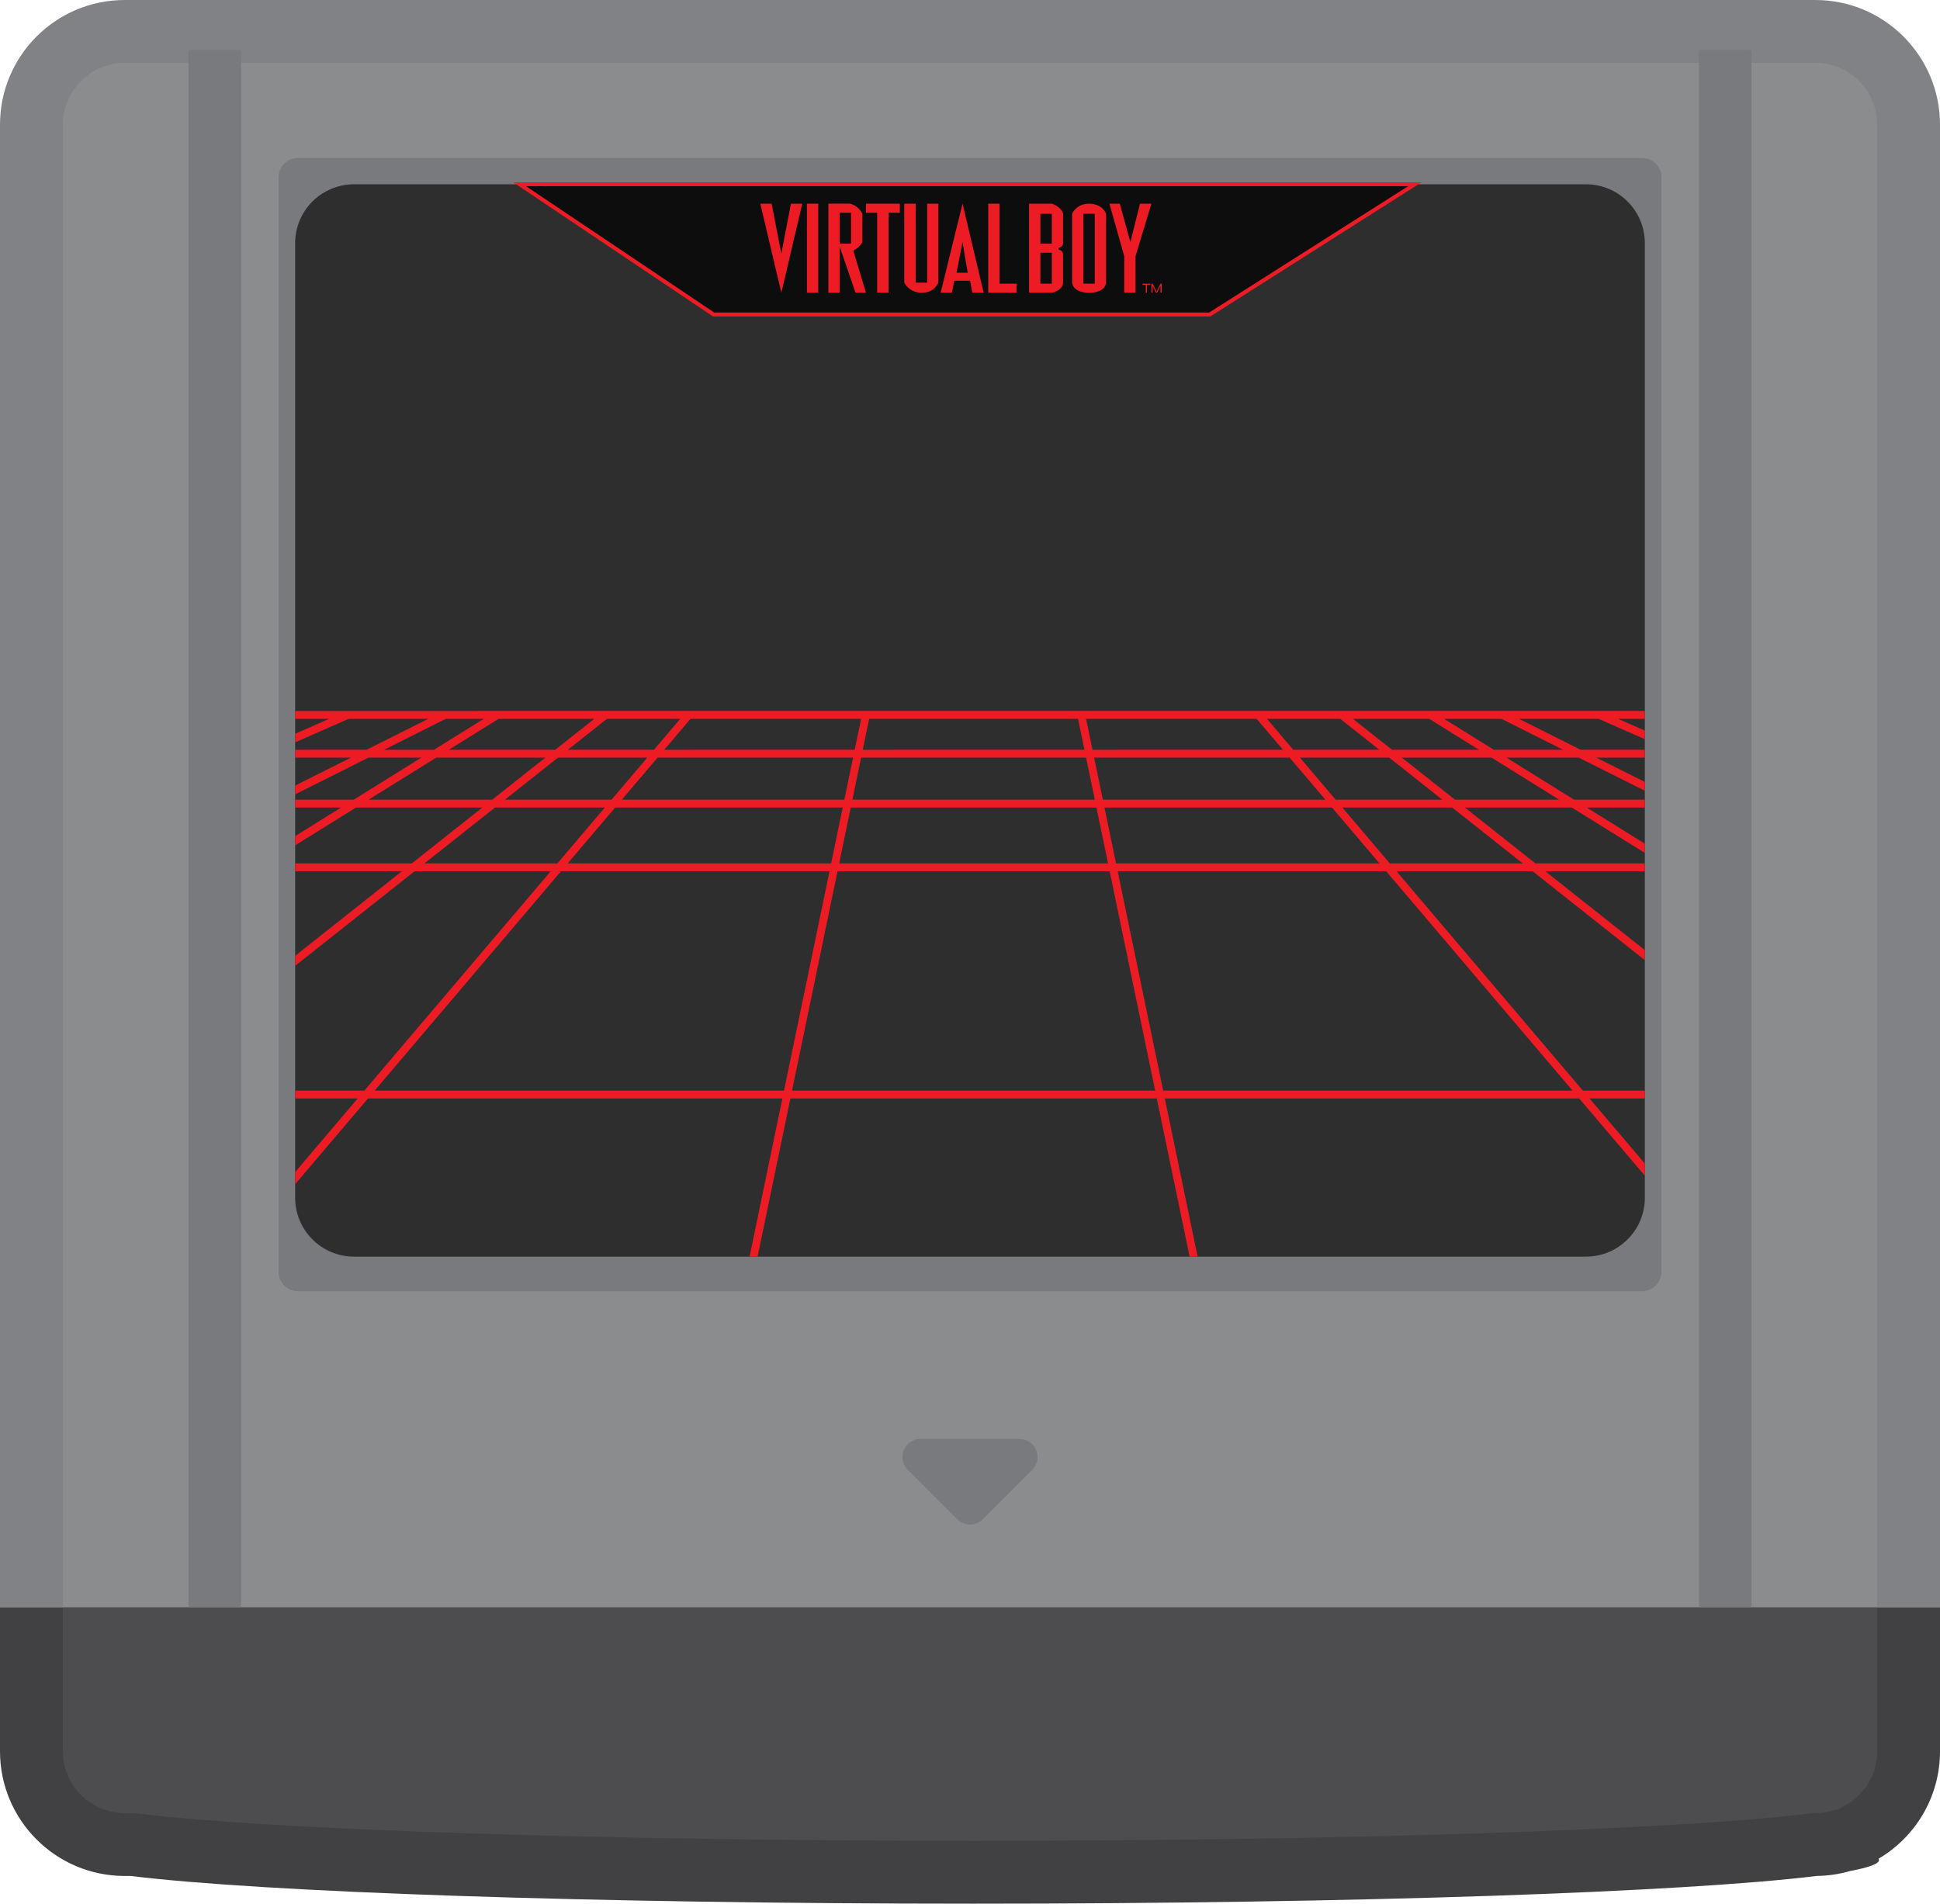 <?xml version="1.0" encoding="utf-8"?>
<!-- Generator: Adobe Illustrator 16.0.0, SVG Export Plug-In . SVG Version: 6.00 Build 0)  -->
<!DOCTYPE svg PUBLIC "-//W3C//DTD SVG 1.0//EN" "http://www.w3.org/TR/2001/REC-SVG-20010904/DTD/svg10.dtd">
<svg version="1.0" xmlns="http://www.w3.org/2000/svg" xmlns:xlink="http://www.w3.org/1999/xlink" x="0px" y="0px" width="1400px"
	 height="1374px" viewBox="0 0 1400 1374" enable-background="new 0 0 1400 1374" xml:space="preserve">
<g id="Calque_2">
	<path fill="#808285" d="M1310,0H90C40.294,0,0,40.294,0,90v1070h1400V90C1400,40.294,1359.705,0,1310,0z"/>
</g>
<g id="Calque_3">
	<path fill="#414042" d="M0,1160v104c0,49.705,40.294,90,90,90h4.203c95.337,11.71,331.796,20,608.405,20
		c276.721,0,513.258-8.297,608.519-20.015c8.395-0.103,16.512-1.354,24.203-3.604c13.492-2.523,20.671-5.168,20.671-7.895
		c0-0.315-0.107-0.631-0.299-0.944c26.512-15.659,44.299-44.521,44.299-77.542v-104H0z"/>
</g>
<g id="Calque_4">
	<path fill="#4D4D4F" d="M45.354,1264c0,24.617,20.028,44.646,44.646,44.646h4.203h2.775l2.754,0.338
		c95.746,11.761,338.023,19.662,602.875,19.662c264.99,0,507.31-7.906,602.981-19.675l2.482-0.306l2.502-0.03
		c4.104-0.051,8.147-0.65,12.018-1.783l2.174-0.636l2.226-0.416c0.021-0.004,0.042-0.008,0.063-0.012l5.582-3.297
		c13.782-8.141,22.01-22.529,22.01-38.491v-104H45.354V1264z"/>
</g>
<g id="Calque_5">
	<path fill="#8A8C8E" d="M1309.999,45.354H90c-24.618,0-44.646,20.028-44.646,44.646v1070h1309.292V90
		C1354.646,65.382,1334.616,45.354,1309.999,45.354z"/>
</g>
<g id="Calque_6">
	<g>
		<path fill="#797A7D" d="M174,1158.583c0,0.782-0.635,1.417-1.417,1.417h-35.165c-0.783,0-1.417-0.635-1.417-1.417V37.417
			c0-0.783,0.635-1.417,1.417-1.417h35.165c0.783,0,1.417,0.635,1.417,1.417V1158.583z"/>
		<path fill="#797A7D" d="M1264,1158.583c0,0.782-0.635,1.417-1.418,1.417h-35.164c-0.783,0-1.418-0.635-1.418-1.417V37.417
			c0-0.783,0.635-1.417,1.418-1.417h35.164c0.783,0,1.418,0.635,1.418,1.417V1158.583z"/>
	</g>
</g>
<g id="Calque_7">
	<path fill="#797A7D" d="M1199,917.827c0,7.827-6.346,14.173-14.173,14.173H215.173c-7.828,0-14.173-6.346-14.173-14.173V128.173
		c0-7.828,6.346-14.173,14.173-14.173h969.654c7.827,0,14.173,6.346,14.173,14.173V917.827z"/>
</g>
<g id="Calque_9">
	<path fill="#797A7D" d="M735.75,1038.59h-71.5c-7.18,0-13,5.82-13,13c0,3.591,1.455,6.841,3.809,9.194l0,0l35.748,35.748l0,0
		c2.353,2.353,5.603,3.808,9.192,3.808c3.594,0,6.847-1.459,9.199-3.815l35.725-35.725c2.363-2.354,3.826-5.61,3.826-9.21
		C748.75,1044.41,742.93,1038.59,735.75,1038.59z"/>
</g>
<g id="Calque_8">
	<path fill="#2E2E2F" d="M1187,864.48c0,23.482-19.037,42.52-42.52,42.52H255.52c-23.483,0-42.52-19.037-42.52-42.52V175.52
		c0-23.483,19.037-42.52,42.52-42.52h888.961c23.482,0,42.52,19.037,42.52,42.52V864.48z"/>
</g>
<g id="Calque_12">
	<polygon fill="#0D0D0D" stroke="#ED1C24" stroke-width="2.835" stroke-miterlimit="10" points="873,227 515,227 375,133 1021,133 
			"/>
</g>
<g id="Calque_13">
</g>
<g id="Calque_10">
	<g id="path2952_2_">
		<polygon fill="#ED1C24" points="548.666,147.008 563.853,211.281 578.962,147.008 570.785,147.008 563.853,183.131 
			556.843,147.008 548.666,147.008 		"/>
	</g>
	<g id="path3726_2_">
		<polygon fill="#ED1C24" points="582.311,147.008 590.489,147.008 590.489,211.281 582.311,211.281 582.311,147.008 		"/>
	</g>
	<g id="path3728_2_">
		<path fill="#ED1C24" d="M597.806,147v64.283h8.181V178.07l11.376,33.213h7.541l-9.1-30.393c5.056-2.677,6.543-6.182,6.543-6.182
			v-20.42c-3.349-6.564-9.126-7.288-9.126-7.288H597.806z M605.986,153.544h8.18v22.337h-8.18V153.544z"/>
	</g>
	<g id="path3733_2_">
		<polygon fill="#ED1C24" points="624.914,147.008 649.369,147.008 649.369,153.538 641.191,153.538 641.191,211.281 
			633.014,211.281 633.014,153.538 624.914,153.538 624.914,147.008 		"/>
	</g>
	<g id="path3735_2_">
		<path fill="#ED1C24" d="M694.618,147l-15.799,64.215v0.068h8.104l1.712-8.665h11.429l1.636,8.665h8.181L694.618,147L694.618,147z
			 M694.618,174.708l3.732,22.135h-8.08L694.618,174.708z"/>
	</g>
	<g id="path2882_2_">
		<polygon fill="#ED1C24" points="713.157,147.008 721.334,147.008 721.334,204.75 733.563,204.75 733.563,211.281 713.157,211.281 
			713.157,147.008 		"/>
	</g>
	<g id="path3660_2_">
		<polygon fill="#ED1C24" points="800.621,147.008 808.096,147.008 815.73,174.711 822.662,147.008 830.918,147.008 
			819.469,184.816 819.469,211.281 811.291,211.281 811.291,184.816 800.621,147.008 800.621,147.008 		"/>
	</g>
	<g id="path3662_2_">
		<path fill="#ED1C24" d="M785.946,147.008c-9.296,0-12.284,7.28-12.284,7.28c0.078,0.103,0,48.332,0,49.707
			c1.233,7.813,12.284,7.286,12.284,7.286l0,0c12.261,0,12.257-7.286,12.257-7.286v-49.707
			C795.032,146.646,785.946,147.008,785.946,147.008L785.946,147.008z M781.843,154.288h8.181v50.451h-8.181V154.288z"/>
	</g>
	<g id="path3667_2_">
		<path fill="#ED1C24" d="M652.563,147.008h8.255v56.987h8.256v-56.987h8.1v56.987c0,0-2.648,7.287-11.916,7.287
			c-9.268,0-12.695-7.287-12.695-7.287V147.008L652.563,147.008z"/>
	</g>
	<g id="path3669_2_">
		<path fill="#ED1C24" d="M742.602,147v64.283h16.438c7.629-1.753,8.104-6.544,8.104-6.544s-0.014-17.169-0.014-21.608
			c-0.573-2.801-3.182-2.895-3.182-2.895s-0.011-0.782,0-1.399c2.885-0.194,3.195-2.955,3.195-2.955s-0.014-17.153,0-21.593
			c-1.248-5.244-8.104-7.288-8.104-7.288H742.602z M750.808,154.333h8.232v21.548h-8.232V154.333z M750.783,182.402h8.257v22.337
			h-8.257V182.402L750.783,182.402z"/>
	</g>
	<g id="path3699_2_">
		<polygon fill="#ED1C24" points="824.415,204.75 830.1,204.75 830.1,205.497 827.686,205.497 827.686,211.281 826.868,211.281 
			826.868,205.497 824.415,205.497 824.415,204.75 		"/>
	</g>
	<g id="path3713_2_">
		<polygon fill="#ED1C24" points="830.918,211.281 830.918,204.75 831.736,204.75 834.657,210.576 837.46,204.75 838.317,204.75 
			838.317,211.281 837.46,211.281 837.46,206.227 835.041,211.281 834.216,211.281 831.736,206.227 831.736,211.281 
			830.918,211.281 		"/>
	</g>
</g>
<g id="Calque_11">
	<path fill="#ED1C24" d="M1187,692.997v-7.234l-71.844-56.929H1187v-5.669h-78.998l-50.897-40.331h77.176l52.72,32.791v-6.676
		l-41.985-26.115H1187v-5.669h-51.1l-48.764-30.331h52.201l47.662,23.91v-6.343l-35.018-17.567H1187v-5.669h-46.318l-44.514-22.331
		h57.432l33.4,14.688v-6.192l-19.318-8.496H1187v-5.669H213v5.669h24.513L213,529.614v6.193l38.596-16.973h57.433l-44.514,22.331
		H213v5.669h40.214L213,567.008v6.342l52.857-26.516h38.202l-48.764,30.331H213v5.669h33.181L213,603.473v6.677l43.915-27.315
		h91.176l-50.897,40.331H213v5.669h77.04L213,689.881v7.232l86.168-68.279h98.265L262.937,787.165H213v5.67h45.12L213,845.951v8.756
		l52.558-61.872h299.047L540.929,907h5.79l23.677-114.165H834.8L858.477,907h5.79L840.59,792.835h299.048L1187,848.591v-8.756
		l-39.925-47H1187v-5.67h-44.741l-134.496-158.331h98.265L1187,692.997z M1125.166,577.166h-75.216l-38.277-30.331h64.729
		L1125.166,577.166z M790.072,577.166H615.123l6.291-30.331h162.368L790.072,577.166z M789.571,546.834h141.098l25.766,30.331
		H795.861L789.571,546.834z M609.333,577.166H448.761l25.765-30.331h141.098L609.333,577.166z M441.323,577.166h-76.95
		l38.278-30.331h64.437L441.323,577.166z M443.945,582.834h164.212l-8.364,40.331H409.686L443.945,582.834z M613.947,582.834h177.3
		l8.364,40.331H605.583L613.947,582.834z M797.037,582.834H961.25l34.26,40.331H805.401L797.037,582.834z M938.107,546.834h64.437
		l38.277,30.331h-76.949L938.107,546.834z M1083.523,518.834l44.515,22.331h-50.016l-35.903-22.331H1083.523z M1031.385,518.834
		l35.902,22.331h-62.769l-28.182-22.331H1031.385z M967.208,518.834l28.182,22.331h-62.099l-18.969-22.331H967.208z
		 M906.884,518.834l18.97,22.331H788.396l-4.632-22.331H906.884z M627.221,518.834h150.754l4.631,22.331H622.589L627.221,518.834z
		 M621.431,518.834l-4.631,22.331H479.342l18.969-22.331H621.431z M490.874,518.834l-18.97,22.331h-62.099l28.182-22.331H490.874z
		 M428.859,518.834l-28.182,22.331h-76.77l35.902-22.331H428.859z M277.157,541.166l44.514-22.331h27.404l-35.902,22.331H277.157z
		 M266.029,577.166l48.764-30.331h78.729l-38.277,30.331H266.029z M306.322,623.166l50.897-40.331h79.289l-34.26,40.331H306.322z
		 M565.781,787.165H270.375L404.87,628.834h193.748L565.781,787.165z M571.571,787.165l32.836-158.331h196.38l32.837,158.331
		H571.571z M1134.821,787.165H839.414l-32.837-158.331h193.748L1134.821,787.165z M1002.947,623.166l-34.26-40.331h79.288
		l50.897,40.331H1002.947z"/>
</g>
</svg>
